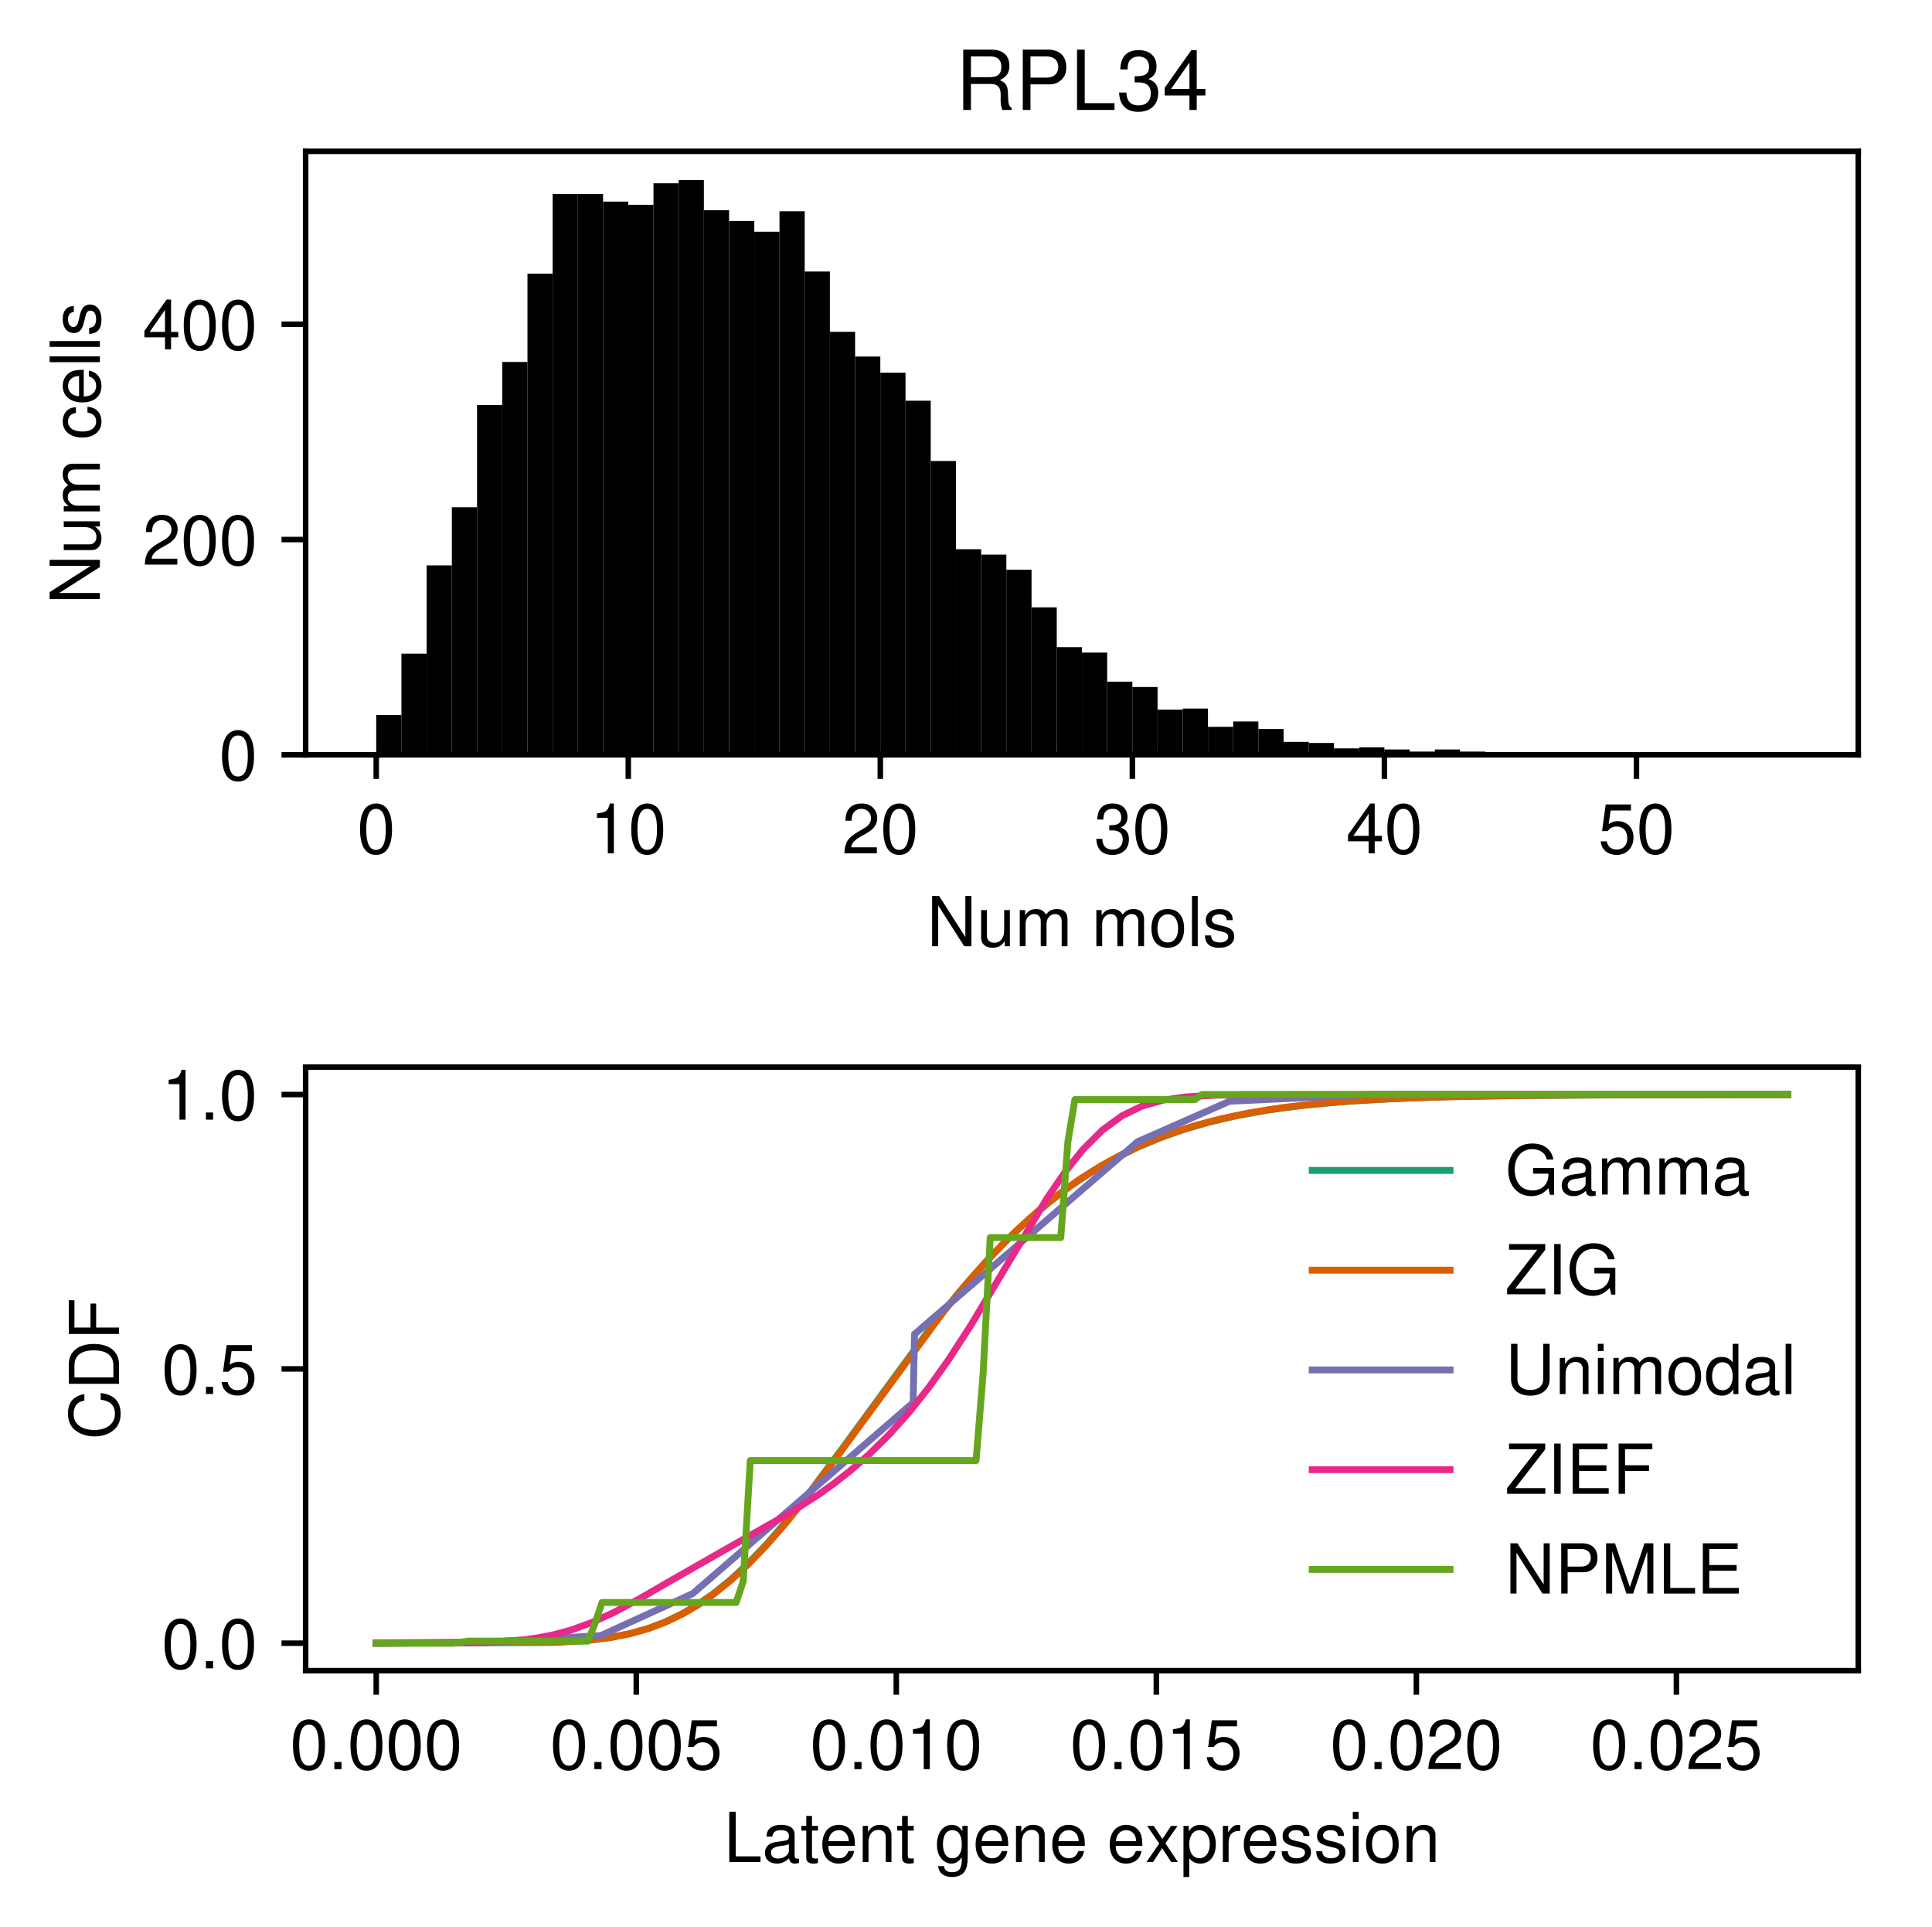 <?xml version="1.0" encoding="utf-8" standalone="no"?>
<!DOCTYPE svg PUBLIC "-//W3C//DTD SVG 1.1//EN"
  "http://www.w3.org/Graphics/SVG/1.1/DTD/svg11.dtd">
<!-- Created with matplotlib (https://matplotlib.org/) -->
<svg height="279.489pt" version="1.1" viewBox="0 0 280.323 279.489" width="280.323pt" xmlns="http://www.w3.org/2000/svg" xmlns:xlink="http://www.w3.org/1999/xlink">
 <defs>
  <style type="text/css">
*{stroke-linecap:butt;stroke-linejoin:round;}
  </style>
 </defs>
 <g id="figure_1">
  <g id="patch_1">
   <path d="M 0 279.489 
L 280.323 279.489 
L 280.323 0 
L 0 0 
z
" style="fill:#ffffff;"/>
  </g>
  <g id="axes_1">
   <g id="patch_2">
    <path d="M 44.348 109.499 
L 269.623 109.499 
L 269.623 21.949 
L 44.348 21.949 
z
" style="fill:#ffffff;"/>
   </g>
   <g id="patch_3">
    <path clip-path="url(#p24d7fb9bf9)" d="M 54.588 109.499 
L 58.245 109.499 
L 58.245 103.721 
L 54.588 103.721 
z
"/>
   </g>
   <g id="patch_4">
    <path clip-path="url(#p24d7fb9bf9)" d="M 58.245 109.499 
L 61.902 109.499 
L 61.902 94.821 
L 58.245 94.821 
z
"/>
   </g>
   <g id="patch_5">
    <path clip-path="url(#p24d7fb9bf9)" d="M 61.902 109.499 
L 65.559 109.499 
L 65.559 82.017 
L 61.902 82.017 
z
"/>
   </g>
   <g id="patch_6">
    <path clip-path="url(#p24d7fb9bf9)" d="M 65.559 109.499 
L 69.216 109.499 
L 69.216 73.586 
L 65.559 73.586 
z
"/>
   </g>
   <g id="patch_7">
    <path clip-path="url(#p24d7fb9bf9)" d="M 69.216 109.499 
L 72.874 109.499 
L 72.874 58.752 
L 69.216 58.752 
z
"/>
   </g>
   <g id="patch_8">
    <path clip-path="url(#p24d7fb9bf9)" d="M 72.874 109.499 
L 76.531 109.499 
L 76.531 52.506 
L 72.874 52.506 
z
"/>
   </g>
   <g id="patch_9">
    <path clip-path="url(#p24d7fb9bf9)" d="M 76.531 109.499 
L 80.188 109.499 
L 80.188 39.702 
L 76.531 39.702 
z
"/>
   </g>
   <g id="patch_10">
    <path clip-path="url(#p24d7fb9bf9)" d="M 80.188 109.499 
L 83.845 109.499 
L 83.845 28.148 
L 80.188 28.148 
z
"/>
   </g>
   <g id="patch_11">
    <path clip-path="url(#p24d7fb9bf9)" d="M 83.845 109.499 
L 87.502 109.499 
L 87.502 28.148 
L 83.845 28.148 
z
"/>
   </g>
   <g id="patch_12">
    <path clip-path="url(#p24d7fb9bf9)" d="M 87.502 109.499 
L 91.159 109.499 
L 91.159 29.241 
L 87.502 29.241 
z
"/>
   </g>
   <g id="patch_13">
    <path clip-path="url(#p24d7fb9bf9)" d="M 91.159 109.499 
L 94.816 109.499 
L 94.816 29.709 
L 91.159 29.709 
z
"/>
   </g>
   <g id="patch_14">
    <path clip-path="url(#p24d7fb9bf9)" d="M 94.816 109.499 
L 98.473 109.499 
L 98.473 26.586 
L 94.816 26.586 
z
"/>
   </g>
   <g id="patch_15">
    <path clip-path="url(#p24d7fb9bf9)" d="M 98.473 109.499 
L 102.13 109.499 
L 102.13 26.118 
L 98.473 26.118 
z
"/>
   </g>
   <g id="patch_16">
    <path clip-path="url(#p24d7fb9bf9)" d="M 102.13 109.499 
L 105.787 109.499 
L 105.787 30.49 
L 102.13 30.49 
z
"/>
   </g>
   <g id="patch_17">
    <path clip-path="url(#p24d7fb9bf9)" d="M 105.787 109.499 
L 109.444 109.499 
L 109.444 32.051 
L 105.787 32.051 
z
"/>
   </g>
   <g id="patch_18">
    <path clip-path="url(#p24d7fb9bf9)" d="M 109.444 109.499 
L 113.101 109.499 
L 113.101 33.613 
L 109.444 33.613 
z
"/>
   </g>
   <g id="patch_19">
    <path clip-path="url(#p24d7fb9bf9)" d="M 113.101 109.499 
L 116.758 109.499 
L 116.758 30.646 
L 113.101 30.646 
z
"/>
   </g>
   <g id="patch_20">
    <path clip-path="url(#p24d7fb9bf9)" d="M 116.758 109.499 
L 120.415 109.499 
L 120.415 39.39 
L 116.758 39.39 
z
"/>
   </g>
   <g id="patch_21">
    <path clip-path="url(#p24d7fb9bf9)" d="M 120.415 109.499 
L 124.072 109.499 
L 124.072 48.134 
L 120.415 48.134 
z
"/>
   </g>
   <g id="patch_22">
    <path clip-path="url(#p24d7fb9bf9)" d="M 124.072 109.499 
L 127.729 109.499 
L 127.729 51.725 
L 124.072 51.725 
z
"/>
   </g>
   <g id="patch_23">
    <path clip-path="url(#p24d7fb9bf9)" d="M 127.729 109.499 
L 131.387 109.499 
L 131.387 54.068 
L 127.729 54.068 
z
"/>
   </g>
   <g id="patch_24">
    <path clip-path="url(#p24d7fb9bf9)" d="M 131.387 109.499 
L 135.044 109.499 
L 135.044 58.127 
L 131.387 58.127 
z
"/>
   </g>
   <g id="patch_25">
    <path clip-path="url(#p24d7fb9bf9)" d="M 135.044 109.499 
L 138.701 109.499 
L 138.701 66.871 
L 135.044 66.871 
z
"/>
   </g>
   <g id="patch_26">
    <path clip-path="url(#p24d7fb9bf9)" d="M 138.701 109.499 
L 142.358 109.499 
L 142.358 79.675 
L 138.701 79.675 
z
"/>
   </g>
   <g id="patch_27">
    <path clip-path="url(#p24d7fb9bf9)" d="M 142.358 109.499 
L 146.015 109.499 
L 146.015 80.456 
L 142.358 80.456 
z
"/>
   </g>
   <g id="patch_28">
    <path clip-path="url(#p24d7fb9bf9)" d="M 146.015 109.499 
L 149.672 109.499 
L 149.672 82.642 
L 146.015 82.642 
z
"/>
   </g>
   <g id="patch_29">
    <path clip-path="url(#p24d7fb9bf9)" d="M 149.672 109.499 
L 153.329 109.499 
L 153.329 88.107 
L 149.672 88.107 
z
"/>
   </g>
   <g id="patch_30">
    <path clip-path="url(#p24d7fb9bf9)" d="M 153.329 109.499 
L 156.986 109.499 
L 156.986 93.884 
L 153.329 93.884 
z
"/>
   </g>
   <g id="patch_31">
    <path clip-path="url(#p24d7fb9bf9)" d="M 156.986 109.499 
L 160.643 109.499 
L 160.643 94.665 
L 156.986 94.665 
z
"/>
   </g>
   <g id="patch_32">
    <path clip-path="url(#p24d7fb9bf9)" d="M 160.643 109.499 
L 164.3 109.499 
L 164.3 98.881 
L 160.643 98.881 
z
"/>
   </g>
   <g id="patch_33">
    <path clip-path="url(#p24d7fb9bf9)" d="M 164.3 109.499 
L 167.957 109.499 
L 167.957 99.662 
L 164.3 99.662 
z
"/>
   </g>
   <g id="patch_34">
    <path clip-path="url(#p24d7fb9bf9)" d="M 167.957 109.499 
L 171.614 109.499 
L 171.614 102.941 
L 167.957 102.941 
z
"/>
   </g>
   <g id="patch_35">
    <path clip-path="url(#p24d7fb9bf9)" d="M 171.614 109.499 
L 175.271 109.499 
L 175.271 102.785 
L 171.614 102.785 
z
"/>
   </g>
   <g id="patch_36">
    <path clip-path="url(#p24d7fb9bf9)" d="M 175.271 109.499 
L 178.928 109.499 
L 178.928 105.439 
L 175.271 105.439 
z
"/>
   </g>
   <g id="patch_37">
    <path clip-path="url(#p24d7fb9bf9)" d="M 178.928 109.499 
L 182.585 109.499 
L 182.585 104.658 
L 178.928 104.658 
z
"/>
   </g>
   <g id="patch_38">
    <path clip-path="url(#p24d7fb9bf9)" d="M 182.585 109.499 
L 186.242 109.499 
L 186.242 105.751 
L 182.585 105.751 
z
"/>
   </g>
   <g id="patch_39">
    <path clip-path="url(#p24d7fb9bf9)" d="M 186.242 109.499 
L 189.899 109.499 
L 189.899 107.625 
L 186.242 107.625 
z
"/>
   </g>
   <g id="patch_40">
    <path clip-path="url(#p24d7fb9bf9)" d="M 189.899 109.499 
L 193.557 109.499 
L 193.557 107.781 
L 189.899 107.781 
z
"/>
   </g>
   <g id="patch_41">
    <path clip-path="url(#p24d7fb9bf9)" d="M 193.557 109.499 
L 197.214 109.499 
L 197.214 108.562 
L 193.557 108.562 
z
"/>
   </g>
   <g id="patch_42">
    <path clip-path="url(#p24d7fb9bf9)" d="M 197.214 109.499 
L 200.871 109.499 
L 200.871 108.406 
L 197.214 108.406 
z
"/>
   </g>
   <g id="patch_43">
    <path clip-path="url(#p24d7fb9bf9)" d="M 200.871 109.499 
L 204.528 109.499 
L 204.528 108.718 
L 200.871 108.718 
z
"/>
   </g>
   <g id="patch_44">
    <path clip-path="url(#p24d7fb9bf9)" d="M 204.528 109.499 
L 208.185 109.499 
L 208.185 109.03 
L 204.528 109.03 
z
"/>
   </g>
   <g id="patch_45">
    <path clip-path="url(#p24d7fb9bf9)" d="M 208.185 109.499 
L 211.842 109.499 
L 211.842 108.718 
L 208.185 108.718 
z
"/>
   </g>
   <g id="patch_46">
    <path clip-path="url(#p24d7fb9bf9)" d="M 211.842 109.499 
L 215.499 109.499 
L 215.499 109.03 
L 211.842 109.03 
z
"/>
   </g>
   <g id="patch_47">
    <path clip-path="url(#p24d7fb9bf9)" d="M 215.499 109.499 
L 219.156 109.499 
L 219.156 109.186 
L 215.499 109.186 
z
"/>
   </g>
   <g id="patch_48">
    <path clip-path="url(#p24d7fb9bf9)" d="M 219.156 109.499 
L 222.813 109.499 
L 222.813 109.186 
L 219.156 109.186 
z
"/>
   </g>
   <g id="patch_49">
    <path clip-path="url(#p24d7fb9bf9)" d="M 222.813 109.499 
L 226.47 109.499 
L 226.47 109.186 
L 222.813 109.186 
z
"/>
   </g>
   <g id="patch_50">
    <path clip-path="url(#p24d7fb9bf9)" d="M 226.47 109.499 
L 230.127 109.499 
L 230.127 109.499 
L 226.47 109.499 
z
"/>
   </g>
   <g id="patch_51">
    <path clip-path="url(#p24d7fb9bf9)" d="M 230.127 109.499 
L 233.784 109.499 
L 233.784 109.343 
L 230.127 109.343 
z
"/>
   </g>
   <g id="patch_52">
    <path clip-path="url(#p24d7fb9bf9)" d="M 233.784 109.499 
L 237.441 109.499 
L 237.441 109.343 
L 233.784 109.343 
z
"/>
   </g>
   <g id="patch_53">
    <path clip-path="url(#p24d7fb9bf9)" d="M 237.441 109.499 
L 241.098 109.499 
L 241.098 109.499 
L 237.441 109.499 
z
"/>
   </g>
   <g id="patch_54">
    <path clip-path="url(#p24d7fb9bf9)" d="M 241.098 109.499 
L 244.755 109.499 
L 244.755 109.186 
L 241.098 109.186 
z
"/>
   </g>
   <g id="patch_55">
    <path clip-path="url(#p24d7fb9bf9)" d="M 244.755 109.499 
L 248.412 109.499 
L 248.412 109.499 
L 244.755 109.499 
z
"/>
   </g>
   <g id="patch_56">
    <path clip-path="url(#p24d7fb9bf9)" d="M 248.412 109.499 
L 252.07 109.499 
L 252.07 109.499 
L 248.412 109.499 
z
"/>
   </g>
   <g id="patch_57">
    <path clip-path="url(#p24d7fb9bf9)" d="M 252.07 109.499 
L 255.727 109.499 
L 255.727 109.499 
L 252.07 109.499 
z
"/>
   </g>
   <g id="patch_58">
    <path clip-path="url(#p24d7fb9bf9)" d="M 255.727 109.499 
L 259.384 109.499 
L 259.384 109.343 
L 255.727 109.343 
z
"/>
   </g>
   <g id="matplotlib.axis_1">
    <g id="xtick_1">
     <g id="line2d_1">
      <defs>
       <path d="M 0 0 
L 0 3.5 
" id="m4473d7023a" style="stroke:#000000;stroke-width:0.8;"/>
      </defs>
      <g>
       <use style="stroke:#000000;stroke-width:0.8;" x="54.588" xlink:href="#m4473d7023a" y="109.499"/>
      </g>
     </g>
     <g id="text_1">
      <!-- 0 -->
      <defs>
       <path d="M 27.5 72.297 
C 20.906 72.297 14.906 69.297 11.203 64.406 
C 6.594 58 4.297 48.406 4.297 35 
C 4.297 10.594 12.297 -2.297 27.5 -2.297 
C 42.5 -2.297 50.703 10.594 50.703 34.406 
C 50.703 48.406 48.5 57.797 43.797 64.406 
C 40.094 69.406 34.203 72.297 27.5 72.297 
z
M 27.5 64.5 
C 37 64.5 41.703 54.797 41.703 35.203 
C 41.703 14.594 37.094 5 27.297 5 
C 18 5 13.297 15 13.297 34.906 
C 13.297 54.797 18 64.5 27.5 64.5 
z
" id="NimbusSans-Regular-48"/>
      </defs>
      <g transform="translate(51.809 123.789)scale(0.1 -0.1)">
       <use xlink:href="#NimbusSans-Regular-48"/>
      </g>
     </g>
    </g>
    <g id="xtick_2">
     <g id="line2d_2">
      <g>
       <use style="stroke:#000000;stroke-width:0.8;" x="91.159" xlink:href="#m4473d7023a" y="109.499"/>
      </g>
     </g>
     <g id="text_2">
      <!-- 10 -->
      <defs>
       <path d="M 25.906 51.5 
L 25.906 0 
L 34.703 0 
L 34.703 72.297 
L 28.906 72.297 
C 25.797 61.203 23.797 59.703 10.203 57.906 
L 10.203 51.5 
z
" id="NimbusSans-Regular-49"/>
      </defs>
      <g transform="translate(85.599 123.789)scale(0.1 -0.1)">
       <use xlink:href="#NimbusSans-Regular-49"/>
       <use x="55.6" xlink:href="#NimbusSans-Regular-48"/>
      </g>
     </g>
    </g>
    <g id="xtick_3">
     <g id="line2d_3">
      <g>
       <use style="stroke:#000000;stroke-width:0.8;" x="127.729" xlink:href="#m4473d7023a" y="109.499"/>
      </g>
     </g>
     <g id="text_3">
      <!-- 20 -->
      <defs>
       <path d="M 50.594 8.703 
L 13.297 8.703 
C 14.203 14.703 17.406 18.5 26.094 23.797 
L 36.094 29.406 
C 46 34.906 51.094 42.297 51.094 51.203 
C 51.094 57.203 48.703 62.797 44.5 66.703 
C 40.297 70.5 35.094 72.297 28.406 72.297 
C 19.406 72.297 12.703 69.094 8.797 62.906 
C 6.297 59.094 5.203 54.594 5 47.297 
L 13.797 47.297 
C 14.094 52.203 14.703 55.094 15.906 57.5 
C 18.203 61.906 22.797 64.594 28.094 64.594 
C 36.094 64.594 42.094 58.797 42.094 51 
C 42.094 45.203 38.797 40.203 32.5 36.594 
L 23.297 31.203 
C 8.5 22.703 4.203 15.906 3.406 0.094 
L 50.594 0.094 
z
" id="NimbusSans-Regular-50"/>
      </defs>
      <g transform="translate(122.17 123.789)scale(0.1 -0.1)">
       <use xlink:href="#NimbusSans-Regular-50"/>
       <use x="55.6" xlink:href="#NimbusSans-Regular-48"/>
      </g>
     </g>
    </g>
    <g id="xtick_4">
     <g id="line2d_4">
      <g>
       <use style="stroke:#000000;stroke-width:0.8;" x="164.3" xlink:href="#m4473d7023a" y="109.499"/>
      </g>
     </g>
     <g id="text_4">
      <!-- 30 -->
      <defs>
       <path d="M 22.094 33.297 
L 23.203 33.297 
L 26.906 33.297 
C 36.5 33.297 41.594 28.797 41.594 20.094 
C 41.594 11 36.094 5.5 27 5.5 
C 17.297 5.5 12.594 10.406 12 21 
L 3.203 21 
C 3.594 15.203 4.594 11.406 6.297 8.203 
C 10 1.203 16.906 -2.297 26.594 -2.297 
C 41.203 -2.297 50.594 6.5 50.594 20.203 
C 50.594 29.406 47.094 34.406 38.594 37.406 
C 45.203 40.094 48.5 45.094 48.5 52.406 
C 48.5 64.797 40.406 72.297 26.906 72.297 
C 12.594 72.297 5 64.297 4.703 49 
L 13.5 49 
C 13.594 53.406 14 55.906 15.094 58.094 
C 17.094 62.203 21.5 64.594 27 64.594 
C 34.797 64.594 39.5 59.906 39.5 52.094 
C 39.5 47 37.703 43.906 33.797 42.203 
C 31.406 41.203 28.203 40.797 22.094 40.703 
z
" id="NimbusSans-Regular-51"/>
      </defs>
      <g transform="translate(158.741 123.789)scale(0.1 -0.1)">
       <use xlink:href="#NimbusSans-Regular-51"/>
       <use x="55.6" xlink:href="#NimbusSans-Regular-48"/>
      </g>
     </g>
    </g>
    <g id="xtick_5">
     <g id="line2d_5">
      <g>
       <use style="stroke:#000000;stroke-width:0.8;" x="200.871" xlink:href="#m4473d7023a" y="109.499"/>
      </g>
     </g>
     <g id="text_5">
      <!-- 40 -->
      <defs>
       <path d="M 32.703 17.5 
L 32.703 0 
L 41.5 0 
L 41.5 17.5 
L 52 17.5 
L 52 25.406 
L 41.5 25.406 
L 41.5 72.297 
L 35 72.297 
L 2.797 26.797 
L 2.797 17.5 
z
M 32.703 25.406 
L 10.5 25.406 
L 32.703 57.297 
z
" id="NimbusSans-Regular-52"/>
      </defs>
      <g transform="translate(195.311 123.789)scale(0.1 -0.1)">
       <use xlink:href="#NimbusSans-Regular-52"/>
       <use x="55.6" xlink:href="#NimbusSans-Regular-48"/>
      </g>
     </g>
    </g>
    <g id="xtick_6">
     <g id="line2d_6">
      <g>
       <use style="stroke:#000000;stroke-width:0.8;" x="237.441" xlink:href="#m4473d7023a" y="109.499"/>
      </g>
     </g>
     <g id="text_6">
      <!-- 50 -->
      <defs>
       <path d="M 47.594 70.906 
L 11 70.906 
L 5.703 32.297 
L 13.797 32.297 
C 17.906 37.203 21.297 38.906 26.906 38.906 
C 36.406 38.906 42.297 32.406 42.297 21.906 
C 42.297 11.703 36.406 5.5 26.797 5.5 
C 19.094 5.5 14.406 9.406 12.297 17.406 
L 3.5 17.406 
C 4.703 11.594 5.703 8.797 7.797 6.203 
C 11.797 0.797 19 -2.297 27 -2.297 
C 41.297 -2.297 51.297 8.094 51.297 23.094 
C 51.297 37.094 42 46.703 28.406 46.703 
C 23.406 46.703 19.406 45.406 15.297 42.406 
L 18.094 62.203 
L 47.594 62.203 
z
" id="NimbusSans-Regular-53"/>
      </defs>
      <g transform="translate(231.882 123.789)scale(0.1 -0.1)">
       <use xlink:href="#NimbusSans-Regular-53"/>
       <use x="55.6" xlink:href="#NimbusSans-Regular-48"/>
      </g>
     </g>
    </g>
    <g id="text_7">
     <!-- Num mols -->
     <defs>
      <path d="M 64.594 72.906 
L 55.797 72.906 
L 55.797 13.297 
L 17.703 72.906 
L 7.594 72.906 
L 7.594 0 
L 16.406 0 
L 16.406 59.094 
L 54.094 0 
L 64.594 0 
z
" id="NimbusSans-Regular-78"/>
      <path d="M 48.203 0 
L 48.203 52.406 
L 39.906 52.406 
L 39.906 22.703 
C 39.906 12 34.297 5 25.594 5 
C 19 5 14.797 9 14.797 15.297 
L 14.797 52.406 
L 6.5 52.406 
L 6.5 12 
C 6.5 3.297 13 -2.297 23.203 -2.297 
C 30.906 -2.297 35.797 0.406 40.703 7.297 
L 40.703 0 
z
" id="NimbusSans-Regular-117"/>
      <path d="M 7 52.406 
L 7 0 
L 15.406 0 
L 15.406 32.906 
C 15.406 40.5 20.906 46.594 27.703 46.594 
C 33.906 46.594 37.406 42.797 37.406 36.094 
L 37.406 0 
L 45.797 0 
L 45.797 32.906 
C 45.797 40.5 51.297 46.594 58.094 46.594 
C 64.203 46.594 67.797 42.703 67.797 36.094 
L 67.797 0 
L 76.203 0 
L 76.203 39.297 
C 76.203 48.703 70.797 53.906 61 53.906 
C 54 53.906 49.797 51.797 44.906 45.906 
C 41.797 51.5 37.594 53.906 30.797 53.906 
C 23.797 53.906 19.094 51.297 14.703 45 
L 14.703 52.406 
z
" id="NimbusSans-Regular-109"/>
      <path id="NimbusSans-Regular-32"/>
      <path d="M 27.203 53.906 
C 12.406 53.906 3.594 43.406 3.594 25.797 
C 3.594 8.094 12.406 -2.297 27.297 -2.297 
C 42.094 -2.297 51 8.203 51 25.406 
C 51 43.594 42.406 53.906 27.203 53.906 
z
M 27.297 46.203 
C 36.703 46.203 42.297 38.5 42.297 25.5 
C 42.297 13.094 36.5 5.406 27.297 5.406 
C 18 5.406 12.297 13.094 12.297 25.797 
C 12.297 38.5 18 46.203 27.297 46.203 
z
" id="NimbusSans-Regular-111"/>
      <path d="M 15.203 72.906 
L 6.797 72.906 
L 6.797 0 
L 15.203 0 
z
" id="NimbusSans-Regular-108"/>
      <path d="M 43.797 37.797 
C 43.703 48.094 36.906 53.906 24.797 53.906 
C 12.594 53.906 4.703 47.594 4.703 37.906 
C 4.703 29.703 8.906 25.797 21.297 22.797 
L 29.094 20.906 
C 34.906 19.5 37.203 17.406 37.203 13.703 
C 37.203 8.703 32.297 5.406 25 5.406 
C 20.5 5.406 16.703 6.703 14.594 8.906 
C 13.297 10.406 12.703 11.906 12.203 15.594 
L 3.406 15.594 
C 3.797 3.5 10.594 -2.297 24.297 -2.297 
C 37.5 -2.297 45.906 4.203 45.906 14.297 
C 45.906 22.094 41.5 26.406 31.094 28.906 
L 23.094 30.797 
C 16.297 32.406 13.406 34.594 13.406 38.297 
C 13.406 43.203 17.703 46.203 24.5 46.203 
C 31.203 46.203 34.797 43.297 35 37.797 
z
" id="NimbusSans-Regular-115"/>
     </defs>
     <g transform="translate(134.487 137.26)scale(0.1 -0.1)">
      <use xlink:href="#NimbusSans-Regular-78"/>
      <use x="72.2" xlink:href="#NimbusSans-Regular-117"/>
      <use x="127.8" xlink:href="#NimbusSans-Regular-109"/>
      <use x="211.1" xlink:href="#NimbusSans-Regular-32"/>
      <use x="238.9" xlink:href="#NimbusSans-Regular-109"/>
      <use x="322.2" xlink:href="#NimbusSans-Regular-111"/>
      <use x="377.8" xlink:href="#NimbusSans-Regular-108"/>
      <use x="400" xlink:href="#NimbusSans-Regular-115"/>
     </g>
    </g>
   </g>
   <g id="matplotlib.axis_2">
    <g id="ytick_1">
     <g id="line2d_7">
      <defs>
       <path d="M 0 0 
L -3.5 0 
" id="md090da1b07" style="stroke:#000000;stroke-width:0.8;"/>
      </defs>
      <g>
       <use style="stroke:#000000;stroke-width:0.8;" x="44.348" xlink:href="#md090da1b07" y="109.499"/>
      </g>
     </g>
     <g id="text_8">
      <!-- 0 -->
      <g transform="translate(31.789 113.144)scale(0.1 -0.1)">
       <use xlink:href="#NimbusSans-Regular-48"/>
      </g>
     </g>
    </g>
    <g id="ytick_2">
     <g id="line2d_8">
      <g>
       <use style="stroke:#000000;stroke-width:0.8;" x="44.348" xlink:href="#md090da1b07" y="78.27"/>
      </g>
     </g>
     <g id="text_9">
      <!-- 200 -->
      <g transform="translate(20.67 81.915)scale(0.1 -0.1)">
       <use xlink:href="#NimbusSans-Regular-50"/>
       <use x="55.6" xlink:href="#NimbusSans-Regular-48"/>
       <use x="111.2" xlink:href="#NimbusSans-Regular-48"/>
      </g>
     </g>
    </g>
    <g id="ytick_3">
     <g id="line2d_9">
      <g>
       <use style="stroke:#000000;stroke-width:0.8;" x="44.348" xlink:href="#md090da1b07" y="47.041"/>
      </g>
     </g>
     <g id="text_10">
      <!-- 400 -->
      <g transform="translate(20.67 50.686)scale(0.1 -0.1)">
       <use xlink:href="#NimbusSans-Regular-52"/>
       <use x="55.6" xlink:href="#NimbusSans-Regular-48"/>
       <use x="111.2" xlink:href="#NimbusSans-Regular-48"/>
      </g>
     </g>
    </g>
    <g id="text_11">
     <!-- Num cells -->
     <defs>
      <path d="M 47.094 34.797 
C 46.703 39.906 45.594 43.203 43.594 46.094 
C 40 51 33.703 53.906 26.406 53.906 
C 12.203 53.906 3.094 42.703 3.094 25.297 
C 3.094 8.406 12.094 -2.297 26.297 -2.297 
C 38.797 -2.297 46.703 5.203 47.703 18 
L 39.297 18 
C 37.906 9.594 33.594 5.406 26.5 5.406 
C 17.297 5.406 11.797 12.906 11.797 25.297 
C 11.797 38.406 17.203 46.203 26.297 46.203 
C 33.297 46.203 37.703 42.094 38.703 34.797 
z
" id="NimbusSans-Regular-99"/>
      <path d="M 51.297 23.406 
C 51.297 31.406 50.703 36.203 49.203 40.094 
C 45.797 48.703 37.797 53.906 28 53.906 
C 13.406 53.906 4 42.797 4 25.5 
C 4 8.203 13 -2.297 27.797 -2.297 
C 39.797 -2.297 48.094 4.5 50.203 15.906 
L 41.797 15.906 
C 39.5 9 34.797 5.406 28.094 5.406 
C 22.797 5.406 18.297 7.797 15.5 12.203 
C 13.5 15.203 12.797 18.203 12.703 23.406 
z
M 12.906 30.203 
C 13.594 39.906 19.5 46.203 27.906 46.203 
C 36.406 46.203 42.297 39.594 42.297 30.203 
z
" id="NimbusSans-Regular-101"/>
     </defs>
     <g transform="translate(14.491 87.668)rotate(-90)scale(0.1 -0.1)">
      <use xlink:href="#NimbusSans-Regular-78"/>
      <use x="72.2" xlink:href="#NimbusSans-Regular-117"/>
      <use x="127.8" xlink:href="#NimbusSans-Regular-109"/>
      <use x="211.1" xlink:href="#NimbusSans-Regular-32"/>
      <use x="238.9" xlink:href="#NimbusSans-Regular-99"/>
      <use x="288.9" xlink:href="#NimbusSans-Regular-101"/>
      <use x="344.5" xlink:href="#NimbusSans-Regular-108"/>
      <use x="366.7" xlink:href="#NimbusSans-Regular-108"/>
      <use x="388.9" xlink:href="#NimbusSans-Regular-115"/>
     </g>
    </g>
   </g>
   <g id="patch_59">
    <path d="M 44.348 109.499 
L 44.348 21.949 
" style="fill:none;stroke:#000000;stroke-linecap:square;stroke-linejoin:miter;stroke-width:0.8;"/>
   </g>
   <g id="patch_60">
    <path d="M 269.623 109.499 
L 269.623 21.949 
" style="fill:none;stroke:#000000;stroke-linecap:square;stroke-linejoin:miter;stroke-width:0.8;"/>
   </g>
   <g id="patch_61">
    <path d="M 44.348 109.499 
L 269.623 109.499 
" style="fill:none;stroke:#000000;stroke-linecap:square;stroke-linejoin:miter;stroke-width:0.8;"/>
   </g>
   <g id="patch_62">
    <path d="M 44.348 21.949 
L 269.623 21.949 
" style="fill:none;stroke:#000000;stroke-linecap:square;stroke-linejoin:miter;stroke-width:0.8;"/>
   </g>
   <g id="text_12">
    <!-- RPL34 -->
    <defs>
     <path d="M 18.594 31.406 
L 42.594 31.406 
C 50.906 31.406 54.594 27.406 54.594 18.406 
L 54.5 11.906 
C 54.5 7.406 55.297 3 56.594 0 
L 67.906 0 
L 67.906 2.297 
C 64.406 4.703 63.703 7.297 63.5 17 
C 63.406 29 61.5 32.594 53.594 36 
C 61.797 40.094 65.094 45 65.094 53.406 
C 65.094 66 57.297 72.906 42.906 72.906 
L 9.297 72.906 
L 9.297 0 
L 18.594 0 
z
M 18.594 39.594 
L 18.594 64.703 
L 41.094 64.703 
C 46.297 64.703 49.297 63.906 51.594 61.906 
C 54.094 59.797 55.406 56.5 55.406 52.203 
C 55.406 43.5 51 39.594 41.094 39.594 
z
" id="NimbusSans-Regular-82"/>
     <path d="M 18.406 30.906 
L 41.297 30.906 
C 47 30.906 51.5 32.594 55.406 36.094 
C 59.797 40.094 61.703 44.797 61.703 51.5 
C 61.703 65.203 53.594 72.906 39.203 72.906 
L 9.094 72.906 
L 9.094 0 
L 18.406 0 
z
M 18.406 39.094 
L 18.406 64.703 
L 37.797 64.703 
C 46.703 64.703 52 59.906 52 51.906 
C 52 43.906 46.703 39.094 37.797 39.094 
z
" id="NimbusSans-Regular-80"/>
     <path d="M 17.297 72.906 
L 8 72.906 
L 8 0 
L 53.297 0 
L 53.297 8.203 
L 17.297 8.203 
z
" id="NimbusSans-Regular-76"/>
    </defs>
    <g transform="translate(138.645 15.949)scale(0.12 -0.12)">
     <use xlink:href="#NimbusSans-Regular-82"/>
     <use x="72.2" xlink:href="#NimbusSans-Regular-80"/>
     <use x="138.9" xlink:href="#NimbusSans-Regular-76"/>
     <use x="194.5" xlink:href="#NimbusSans-Regular-51"/>
     <use x="250.1" xlink:href="#NimbusSans-Regular-52"/>
    </g>
   </g>
  </g>
  <g id="axes_2">
   <g id="patch_63">
    <path d="M 44.348 242.349 
L 269.623 242.349 
L 269.623 154.799 
L 44.348 154.799 
z
" style="fill:#ffffff;"/>
   </g>
   <g id="matplotlib.axis_3">
    <g id="xtick_7">
     <g id="line2d_10">
      <g>
       <use style="stroke:#000000;stroke-width:0.8;" x="54.588" xlink:href="#m4473d7023a" y="242.349"/>
      </g>
     </g>
     <g id="text_13">
      <!-- 0.000 -->
      <defs>
       <path d="M 19.094 10.406 
L 8.703 10.406 
L 8.703 0 
L 19.094 0 
z
" id="NimbusSans-Regular-46"/>
      </defs>
      <g transform="translate(42.08 256.639)scale(0.1 -0.1)">
       <use xlink:href="#NimbusSans-Regular-48"/>
       <use x="55.6" xlink:href="#NimbusSans-Regular-46"/>
       <use x="83.4" xlink:href="#NimbusSans-Regular-48"/>
       <use x="139" xlink:href="#NimbusSans-Regular-48"/>
       <use x="194.6" xlink:href="#NimbusSans-Regular-48"/>
      </g>
     </g>
    </g>
    <g id="xtick_8">
     <g id="line2d_11">
      <g>
       <use style="stroke:#000000;stroke-width:0.8;" x="92.318" xlink:href="#m4473d7023a" y="242.349"/>
      </g>
     </g>
     <g id="text_14">
      <!-- 0.005 -->
      <g transform="translate(79.809 256.639)scale(0.1 -0.1)">
       <use xlink:href="#NimbusSans-Regular-48"/>
       <use x="55.6" xlink:href="#NimbusSans-Regular-46"/>
       <use x="83.4" xlink:href="#NimbusSans-Regular-48"/>
       <use x="139" xlink:href="#NimbusSans-Regular-48"/>
       <use x="194.6" xlink:href="#NimbusSans-Regular-53"/>
      </g>
     </g>
    </g>
    <g id="xtick_9">
     <g id="line2d_12">
      <g>
       <use style="stroke:#000000;stroke-width:0.8;" x="130.047" xlink:href="#m4473d7023a" y="242.349"/>
      </g>
     </g>
     <g id="text_15">
      <!-- 0.010 -->
      <g transform="translate(117.539 256.639)scale(0.1 -0.1)">
       <use xlink:href="#NimbusSans-Regular-48"/>
       <use x="55.6" xlink:href="#NimbusSans-Regular-46"/>
       <use x="83.4" xlink:href="#NimbusSans-Regular-48"/>
       <use x="139" xlink:href="#NimbusSans-Regular-49"/>
       <use x="194.6" xlink:href="#NimbusSans-Regular-48"/>
      </g>
     </g>
    </g>
    <g id="xtick_10">
     <g id="line2d_13">
      <g>
       <use style="stroke:#000000;stroke-width:0.8;" x="167.777" xlink:href="#m4473d7023a" y="242.349"/>
      </g>
     </g>
     <g id="text_16">
      <!-- 0.015 -->
      <g transform="translate(155.268 256.639)scale(0.1 -0.1)">
       <use xlink:href="#NimbusSans-Regular-48"/>
       <use x="55.6" xlink:href="#NimbusSans-Regular-46"/>
       <use x="83.4" xlink:href="#NimbusSans-Regular-48"/>
       <use x="139" xlink:href="#NimbusSans-Regular-49"/>
       <use x="194.6" xlink:href="#NimbusSans-Regular-53"/>
      </g>
     </g>
    </g>
    <g id="xtick_11">
     <g id="line2d_14">
      <g>
       <use style="stroke:#000000;stroke-width:0.8;" x="205.507" xlink:href="#m4473d7023a" y="242.349"/>
      </g>
     </g>
     <g id="text_17">
      <!-- 0.020 -->
      <g transform="translate(192.998 256.639)scale(0.1 -0.1)">
       <use xlink:href="#NimbusSans-Regular-48"/>
       <use x="55.6" xlink:href="#NimbusSans-Regular-46"/>
       <use x="83.4" xlink:href="#NimbusSans-Regular-48"/>
       <use x="139" xlink:href="#NimbusSans-Regular-50"/>
       <use x="194.6" xlink:href="#NimbusSans-Regular-48"/>
      </g>
     </g>
    </g>
    <g id="xtick_12">
     <g id="line2d_15">
      <g>
       <use style="stroke:#000000;stroke-width:0.8;" x="243.236" xlink:href="#m4473d7023a" y="242.349"/>
      </g>
     </g>
     <g id="text_18">
      <!-- 0.025 -->
      <g transform="translate(230.728 256.639)scale(0.1 -0.1)">
       <use xlink:href="#NimbusSans-Regular-48"/>
       <use x="55.6" xlink:href="#NimbusSans-Regular-46"/>
       <use x="83.4" xlink:href="#NimbusSans-Regular-48"/>
       <use x="139" xlink:href="#NimbusSans-Regular-50"/>
       <use x="194.6" xlink:href="#NimbusSans-Regular-53"/>
      </g>
     </g>
    </g>
    <g id="text_19">
     <!-- Latent gene expression -->
     <defs>
      <path d="M 53.5 4.906 
C 52.594 4.703 52.203 4.703 51.703 4.703 
C 48.797 4.703 47.203 6.203 47.203 8.797 
L 47.203 39.594 
C 47.203 48.906 40.406 53.906 27.5 53.906 
C 19.797 53.906 13.703 51.703 10.094 47.797 
C 7.703 45.094 6.703 42.094 6.5 36.906 
L 14.906 36.906 
C 15.594 43.297 19.406 46.203 27.203 46.203 
C 34.797 46.203 38.906 43.406 38.906 38.406 
L 38.906 36.203 
C 38.797 32.594 37 31.297 30.203 30.406 
C 18.406 28.906 16.594 28.5 13.406 27.203 
C 7.297 24.594 4.203 20 4.203 13.203 
C 4.203 3.703 10.797 -2.297 21.406 -2.297 
C 28 -2.297 33.297 0 39.203 5.406 
C 39.797 0 42.406 -2.297 47.797 -2.297 
C 49.594 -2.297 50.703 -2.094 53.5 -1.406 
z
M 38.906 16.5 
C 38.906 13.703 38.094 12 35.594 9.703 
C 32.203 6.594 28.094 5 23.203 5 
C 16.703 5 12.906 8.094 12.906 13.406 
C 12.906 18.906 16.5 21.703 25.5 23 
C 34.406 24.203 36.094 24.594 38.906 25.906 
z
" id="NimbusSans-Regular-97"/>
      <path d="M 25.406 52.406 
L 16.797 52.406 
L 16.797 66.797 
L 8.5 66.797 
L 8.5 52.406 
L 1.406 52.406 
L 1.406 45.594 
L 8.5 45.594 
L 8.5 6 
C 8.5 0.594 12.094 -2.297 18.594 -2.297 
C 20.797 -2.297 22.594 -2.094 25.406 -1.594 
L 25.406 5.406 
C 24.203 5.094 23.094 5 21.406 5 
C 17.797 5 16.797 6 16.797 9.703 
L 16.797 45.594 
L 25.406 45.594 
z
" id="NimbusSans-Regular-116"/>
      <path d="M 7 52.406 
L 7 0 
L 15.406 0 
L 15.406 28.906 
C 15.406 39.594 21 46.594 29.594 46.594 
C 36.203 46.594 40.406 42.594 40.406 36.297 
L 40.406 0 
L 48.703 0 
L 48.703 39.594 
C 48.703 48.297 42.203 53.906 32.094 53.906 
C 24.297 53.906 19.297 50.906 14.703 43.594 
L 14.703 52.406 
z
" id="NimbusSans-Regular-110"/>
      <path d="M 40.406 52.406 
L 40.406 44.797 
C 36.203 51.094 31.594 53.906 25 53.906 
C 12.297 53.906 3.5 42.094 3.5 25.297 
C 3.5 16.5 5.594 10.094 10.094 4.797 
C 14 0.203 19 -2.297 24.406 -2.297 
C 30.703 -2.297 35.203 0.5 39.594 7.094 
L 39.594 4.406 
C 39.594 -9.594 35.703 -14.797 25.297 -14.797 
C 18.203 -14.797 14.5 -12 13.703 -6 
L 5.203 -6 
C 6 -15.703 13.703 -21.797 25.094 -21.797 
C 32.797 -21.797 39.203 -19.297 42.594 -15.094 
C 46.594 -10.203 48.094 -3.703 48.094 8.594 
L 48.094 52.406 
z
M 25.797 46.203 
C 34.594 46.203 39.594 38.797 39.594 25.5 
C 39.594 12.797 34.5 5.406 25.797 5.406 
C 17.203 5.406 12.203 12.906 12.203 25.797 
C 12.203 38.594 17.203 46.203 25.797 46.203 
z
" id="NimbusSans-Regular-103"/>
      <path d="M 29.203 27.094 
L 46.797 52.406 
L 37.406 52.406 
L 24.797 33.406 
L 12.203 52.406 
L 2.703 52.406 
L 20.203 26.703 
L 1.703 0 
L 11.203 0 
L 24.5 20.094 
L 37.594 0 
L 47.297 0 
z
" id="NimbusSans-Regular-120"/>
      <path d="M 5.406 -21.797 
L 13.797 -21.797 
L 13.797 5.5 
C 18.203 0.094 23.094 -2.297 29.906 -2.297 
C 43.5 -2.297 52.297 8.594 52.297 25.297 
C 52.297 42.906 43.703 53.906 29.797 53.906 
C 22.703 53.906 17 50.703 13.094 44.5 
L 13.094 52.406 
L 5.406 52.406 
z
M 28.406 46.094 
C 37.594 46.094 43.594 38 43.594 25.5 
C 43.594 13.594 37.5 5.5 28.406 5.5 
C 19.5 5.5 13.797 13.5 13.797 25.797 
C 13.797 38.094 19.5 46.094 28.406 46.094 
z
" id="NimbusSans-Regular-112"/>
      <path d="M 6.906 52.406 
L 6.906 0 
L 15.297 0 
L 15.297 27.203 
C 15.406 39.797 20.594 45.406 32.094 45.094 
L 32.094 53.594 
C 30.703 53.797 29.906 53.906 28.906 53.906 
C 23.5 53.906 19.406 50.703 14.594 42.906 
L 14.594 52.406 
z
" id="NimbusSans-Regular-114"/>
      <path d="M 15 52.406 
L 6.703 52.406 
L 6.703 0 
L 15 0 
z
M 15 72.906 
L 6.594 72.906 
L 6.594 62.406 
L 15 62.406 
z
" id="NimbusSans-Regular-105"/>
     </defs>
     <g transform="translate(105.016 270.11)scale(0.1 -0.1)">
      <use xlink:href="#NimbusSans-Regular-76"/>
      <use x="55.6" xlink:href="#NimbusSans-Regular-97"/>
      <use x="111.2" xlink:href="#NimbusSans-Regular-116"/>
      <use x="139" xlink:href="#NimbusSans-Regular-101"/>
      <use x="194.6" xlink:href="#NimbusSans-Regular-110"/>
      <use x="250.2" xlink:href="#NimbusSans-Regular-116"/>
      <use x="278" xlink:href="#NimbusSans-Regular-32"/>
      <use x="305.8" xlink:href="#NimbusSans-Regular-103"/>
      <use x="361.4" xlink:href="#NimbusSans-Regular-101"/>
      <use x="417" xlink:href="#NimbusSans-Regular-110"/>
      <use x="472.6" xlink:href="#NimbusSans-Regular-101"/>
      <use x="528.2" xlink:href="#NimbusSans-Regular-32"/>
      <use x="556" xlink:href="#NimbusSans-Regular-101"/>
      <use x="611.6" xlink:href="#NimbusSans-Regular-120"/>
      <use x="661.6" xlink:href="#NimbusSans-Regular-112"/>
      <use x="717.2" xlink:href="#NimbusSans-Regular-114"/>
      <use x="750.5" xlink:href="#NimbusSans-Regular-101"/>
      <use x="806.1" xlink:href="#NimbusSans-Regular-115"/>
      <use x="856.1" xlink:href="#NimbusSans-Regular-115"/>
      <use x="906.1" xlink:href="#NimbusSans-Regular-105"/>
      <use x="928.3" xlink:href="#NimbusSans-Regular-111"/>
      <use x="983.9" xlink:href="#NimbusSans-Regular-110"/>
     </g>
    </g>
   </g>
   <g id="matplotlib.axis_4">
    <g id="ytick_4">
     <g id="line2d_16">
      <g>
       <use style="stroke:#000000;stroke-width:0.8;" x="44.348" xlink:href="#md090da1b07" y="238.369"/>
      </g>
     </g>
     <g id="text_20">
      <!-- 0.0 -->
      <g transform="translate(23.45 242.015)scale(0.1 -0.1)">
       <use xlink:href="#NimbusSans-Regular-48"/>
       <use x="55.6" xlink:href="#NimbusSans-Regular-46"/>
       <use x="83.4" xlink:href="#NimbusSans-Regular-48"/>
      </g>
     </g>
    </g>
    <g id="ytick_5">
     <g id="line2d_17">
      <g>
       <use style="stroke:#000000;stroke-width:0.8;" x="44.348" xlink:href="#md090da1b07" y="198.574"/>
      </g>
     </g>
     <g id="text_21">
      <!-- 0.5 -->
      <g transform="translate(23.45 202.219)scale(0.1 -0.1)">
       <use xlink:href="#NimbusSans-Regular-48"/>
       <use x="55.6" xlink:href="#NimbusSans-Regular-46"/>
       <use x="83.4" xlink:href="#NimbusSans-Regular-53"/>
      </g>
     </g>
    </g>
    <g id="ytick_6">
     <g id="line2d_18">
      <g>
       <use style="stroke:#000000;stroke-width:0.8;" x="44.348" xlink:href="#md090da1b07" y="158.778"/>
      </g>
     </g>
     <g id="text_22">
      <!-- 1.0 -->
      <g transform="translate(23.45 162.424)scale(0.1 -0.1)">
       <use xlink:href="#NimbusSans-Regular-49"/>
       <use x="55.6" xlink:href="#NimbusSans-Regular-46"/>
       <use x="83.4" xlink:href="#NimbusSans-Regular-48"/>
      </g>
     </g>
    </g>
    <g id="text_23">
     <!-- CDF -->
     <defs>
      <path d="M 66.203 50.297 
C 63.297 66.297 54.094 74.094 38.094 74.094 
C 28.297 74.094 20.406 71 15 65 
C 8.406 57.797 4.797 47.406 4.797 35.594 
C 4.797 23.594 8.5 13.297 15.297 6.203 
C 21 0.406 28.203 -2.297 37.703 -2.297 
C 55.5 -2.297 65.5 7.297 67.703 26.594 
L 58.094 26.594 
C 57.297 21.594 56.297 18.203 54.797 15.297 
C 51.797 9.297 45.594 5.906 37.797 5.906 
C 23.297 5.906 14.094 17.5 14.094 35.703 
C 14.094 54.406 22.797 65.906 37 65.906 
C 42.906 65.906 48.406 64.203 51.406 61.297 
C 54.094 58.797 55.594 55.797 56.703 50.297 
z
" id="NimbusSans-Regular-67"/>
      <path d="M 8.906 0 
L 37 0 
C 55.406 0 66.703 13.797 66.703 36.5 
C 66.703 59.094 55.5 72.906 37 72.906 
L 8.906 72.906 
z
M 18.203 8.203 
L 18.203 64.703 
L 35.406 64.703 
C 49.797 64.703 57.406 55 57.406 36.406 
C 57.406 17.906 49.797 8.203 35.406 8.203 
z
" id="NimbusSans-Regular-68"/>
      <path d="M 18.297 33.203 
L 53.094 33.203 
L 53.094 41.406 
L 18.297 41.406 
L 18.297 64.703 
L 57.906 64.703 
L 57.906 72.906 
L 9 72.906 
L 9 0 
L 18.297 0 
z
" id="NimbusSans-Regular-70"/>
     </defs>
     <g transform="translate(17.27 208.849)rotate(-90)scale(0.1 -0.1)">
      <use xlink:href="#NimbusSans-Regular-67"/>
      <use x="72.2" xlink:href="#NimbusSans-Regular-68"/>
      <use x="144.4" xlink:href="#NimbusSans-Regular-70"/>
     </g>
    </g>
   </g>
   <g id="line2d_19">
    <path clip-path="url(#p0f20b62c8b)" d="M 54.588 238.369 
L 80.418 238.259 
L 84.928 238.002 
L 88.413 237.583 
L 91.283 237.02 
L 93.948 236.269 
L 96.408 235.342 
L 98.868 234.164 
L 101.123 232.845 
L 103.583 231.132 
L 106.043 229.131 
L 108.503 226.849 
L 111.168 224.079 
L 114.243 220.538 
L 117.728 216.158 
L 122.238 210.092 
L 135.358 192.18 
L 139.253 187.355 
L 142.738 183.376 
L 146.018 179.955 
L 149.298 176.863 
L 152.373 174.267 
L 155.448 171.956 
L 158.523 169.92 
L 161.598 168.142 
L 164.878 166.506 
L 168.158 165.116 
L 171.643 163.878 
L 175.333 162.8 
L 179.433 161.842 
L 183.943 161.028 
L 188.864 160.367 
L 194.604 159.823 
L 201.574 159.395 
L 210.389 159.087 
L 222.894 158.889 
L 245.034 158.794 
L 259.384 158.783 
L 259.384 158.783 
" style="fill:none;stroke:#1b9e77;stroke-linecap:square;"/>
   </g>
   <g id="line2d_20">
    <path clip-path="url(#p0f20b62c8b)" d="M 54.588 238.305 
L 80.623 238.196 
L 85.133 237.94 
L 88.618 237.523 
L 91.488 236.961 
L 94.153 236.211 
L 96.613 235.285 
L 99.073 234.105 
L 101.328 232.784 
L 103.583 231.221 
L 106.043 229.238 
L 108.503 226.971 
L 111.168 224.212 
L 114.038 220.925 
L 117.318 216.832 
L 121.418 211.351 
L 136.998 190.143 
L 140.688 185.69 
L 144.173 181.833 
L 147.453 178.539 
L 150.528 175.755 
L 153.603 173.264 
L 156.678 171.058 
L 159.753 169.123 
L 162.828 167.44 
L 166.108 165.9 
L 169.593 164.522 
L 173.283 163.318 
L 177.178 162.292 
L 181.483 161.401 
L 186.199 160.663 
L 191.529 160.06 
L 197.884 159.574 
L 205.674 159.213 
L 216.129 158.964 
L 232.529 158.824 
L 259.384 158.782 
L 259.384 158.782 
" style="fill:none;stroke:#d95f02;stroke-linecap:square;"/>
   </g>
   <g id="line2d_21">
    <path clip-path="url(#p0f20b62c8b)" d="M 54.588 238.369 
L 69.963 238.268 
L 87.183 237.261 
L 100.508 231.179 
L 132.488 203.474 
L 132.693 193.538 
L 165.083 165.612 
L 178.408 159.747 
L 199.114 158.778 
L 259.384 158.778 
L 259.384 158.778 
" style="fill:none;stroke:#7570b3;stroke-linecap:square;"/>
   </g>
   <g id="line2d_22">
    <path clip-path="url(#p0f20b62c8b)" d="M 54.588 238.369 
L 70.373 238.256 
L 75.703 237.919 
L 77.753 237.642 
L 80.213 237.176 
L 82.878 236.459 
L 85.953 235.334 
L 89.028 233.925 
L 92.718 231.962 
L 97.638 229.12 
L 106.043 224.328 
L 114.653 219.447 
L 118.753 216.823 
L 121.008 215.201 
L 123.468 213.269 
L 126.133 210.942 
L 129.003 208.113 
L 131.873 204.909 
L 134.743 201.299 
L 137.613 197.277 
L 140.893 192.21 
L 144.583 186.066 
L 151.963 173.762 
L 154.628 169.892 
L 157.088 166.799 
L 159.958 163.931 
L 162.828 161.844 
L 165.698 160.457 
L 168.773 159.588 
L 172.053 159.118 
L 176.153 158.876 
L 180.868 158.799 
L 201.164 158.778 
L 259.384 158.778 
L 259.384 158.778 
" style="fill:none;stroke:#e7298a;stroke-linecap:square;"/>
   </g>
   <g id="line2d_23">
    <path clip-path="url(#p0f20b62c8b)" d="M 54.588 238.369 
L 65.852 238.369 
L 67.9 238.065 
L 85.308 238.065 
L 86.332 235.495 
L 87.355 232.458 
L 106.811 232.458 
L 107.835 229.393 
L 108.859 211.869 
L 141.626 211.869 
L 142.65 199.181 
L 143.674 179.525 
L 153.914 179.525 
L 154.938 165.673 
L 155.962 159.506 
L 173.37 159.506 
L 174.394 158.778 
L 259.384 158.778 
L 259.384 158.778 
" style="fill:none;stroke:#66a61e;stroke-linecap:square;"/>
   </g>
   <g id="patch_64">
    <path d="M 44.348 242.349 
L 44.348 154.799 
" style="fill:none;stroke:#000000;stroke-linecap:square;stroke-linejoin:miter;stroke-width:0.8;"/>
   </g>
   <g id="patch_65">
    <path d="M 269.623 242.349 
L 269.623 154.799 
" style="fill:none;stroke:#000000;stroke-linecap:square;stroke-linejoin:miter;stroke-width:0.8;"/>
   </g>
   <g id="patch_66">
    <path d="M 44.348 242.349 
L 269.623 242.349 
" style="fill:none;stroke:#000000;stroke-linecap:square;stroke-linejoin:miter;stroke-width:0.8;"/>
   </g>
   <g id="patch_67">
    <path d="M 44.348 154.799 
L 269.623 154.799 
" style="fill:none;stroke:#000000;stroke-linecap:square;stroke-linejoin:miter;stroke-width:0.8;"/>
   </g>
   <g id="legend_1">
    <g id="line2d_24">
     <path d="M 190.395 169.788 
L 210.395 169.788 
" style="fill:none;stroke:#1b9e77;stroke-linecap:square;"/>
    </g>
    <g id="line2d_25"/>
    <g id="text_24">
     <!-- Gamma -->
     <defs>
      <path d="M 70.906 38.5 
L 40.5 38.5 
L 40.5 30.297 
L 62.703 30.297 
L 62.703 28.297 
C 62.703 15.297 53.094 5.906 39.797 5.906 
C 32.406 5.906 25.703 8.594 21.406 13.297 
C 16.594 18.5 13.703 27.203 13.703 36.203 
C 13.703 54.094 23.906 65.906 39.297 65.906 
C 50.406 65.906 58.406 60.203 60.406 50.797 
L 69.906 50.797 
C 67.297 65.594 56.094 74.094 39.406 74.094 
C 30.5 74.094 23.297 71.797 17.594 67.094 
C 9.094 60.094 4.406 48.797 4.406 35.703 
C 4.406 13.297 18.094 -2.297 37.797 -2.297 
C 47.703 -2.297 55.5 1.406 62.703 9.297 
L 65 -0.406 
L 70.906 -0.406 
z
" id="NimbusSans-Regular-71"/>
     </defs>
     <g transform="translate(218.395 173.288)scale(0.1 -0.1)">
      <use xlink:href="#NimbusSans-Regular-71"/>
      <use x="77.8" xlink:href="#NimbusSans-Regular-97"/>
      <use x="133.4" xlink:href="#NimbusSans-Regular-109"/>
      <use x="216.7" xlink:href="#NimbusSans-Regular-109"/>
      <use x="300" xlink:href="#NimbusSans-Regular-97"/>
     </g>
    </g>
    <g id="line2d_26">
     <path d="M 190.395 184.258 
L 210.395 184.258 
" style="fill:none;stroke:#d95f02;stroke-linecap:square;"/>
    </g>
    <g id="line2d_27"/>
    <g id="text_25">
     <!-- ZIG -->
     <defs>
      <path d="M 58.094 72.906 
L 5.594 72.906 
L 5.594 64.703 
L 46.594 64.703 
L 2.797 8.203 
L 2.797 0 
L 58.297 0 
L 58.297 8.203 
L 14.5 8.203 
L 58.094 64.5 
z
" id="NimbusSans-Regular-90"/>
      <path d="M 19.406 72.906 
L 10 72.906 
L 10 0 
L 19.406 0 
z
" id="NimbusSans-Regular-73"/>
     </defs>
     <g transform="translate(218.395 187.758)scale(0.1 -0.1)">
      <use xlink:href="#NimbusSans-Regular-90"/>
      <use x="61.1" xlink:href="#NimbusSans-Regular-73"/>
      <use x="88.9" xlink:href="#NimbusSans-Regular-71"/>
     </g>
    </g>
    <g id="line2d_28">
     <path d="M 190.395 198.728 
L 210.395 198.728 
" style="fill:none;stroke:#7570b3;stroke-linecap:square;"/>
    </g>
    <g id="line2d_29"/>
    <g id="text_26">
     <!-- Unimodal -->
     <defs>
      <path d="M 55.203 72.906 
L 55.203 21.703 
C 55.203 11.906 48.094 5.906 36.406 5.906 
C 31 5.906 26.594 7.203 23.094 9.703 
C 19.5 12.5 17.797 16.203 17.797 21.703 
L 17.797 72.906 
L 8.5 72.906 
L 8.5 21.703 
C 8.5 6.906 19.094 -2.297 36.406 -2.297 
C 53.5 -2.297 64.5 7.094 64.5 21.703 
L 64.5 72.906 
z
" id="NimbusSans-Regular-85"/>
      <path d="M 49.5 72.906 
L 41.203 72.906 
L 41.203 45.797 
C 37.703 51.094 32.094 53.906 25.094 53.906 
C 11.5 53.906 2.594 43 2.594 26.297 
C 2.594 8.594 11.203 -2.297 25.406 -2.297 
C 32.594 -2.297 37.594 0.406 42.094 6.906 
L 42.094 0 
L 49.5 0 
z
M 26.5 46.094 
C 35.5 46.094 41.203 38.203 41.203 25.594 
C 41.203 13.5 35.406 5.5 26.594 5.5 
C 17.406 5.5 11.297 13.594 11.297 25.797 
C 11.297 38 17.406 46.094 26.5 46.094 
z
" id="NimbusSans-Regular-100"/>
     </defs>
     <g transform="translate(218.395 202.228)scale(0.1 -0.1)">
      <use xlink:href="#NimbusSans-Regular-85"/>
      <use x="72.2" xlink:href="#NimbusSans-Regular-110"/>
      <use x="127.8" xlink:href="#NimbusSans-Regular-105"/>
      <use x="150" xlink:href="#NimbusSans-Regular-109"/>
      <use x="233.3" xlink:href="#NimbusSans-Regular-111"/>
      <use x="288.9" xlink:href="#NimbusSans-Regular-100"/>
      <use x="344.5" xlink:href="#NimbusSans-Regular-97"/>
      <use x="400.1" xlink:href="#NimbusSans-Regular-108"/>
     </g>
    </g>
    <g id="line2d_30">
     <path d="M 190.395 213.199 
L 210.395 213.199 
" style="fill:none;stroke:#e7298a;stroke-linecap:square;"/>
    </g>
    <g id="line2d_31"/>
    <g id="text_27">
     <!-- ZIEF -->
     <defs>
      <path d="M 18.297 33.203 
L 58 33.203 
L 58 41.406 
L 18.297 41.406 
L 18.297 64.703 
L 59.5 64.703 
L 59.5 72.906 
L 9 72.906 
L 9 0 
L 61.297 0 
L 61.297 8.203 
L 18.297 8.203 
z
" id="NimbusSans-Regular-69"/>
     </defs>
     <g transform="translate(218.395 216.699)scale(0.1 -0.1)">
      <use xlink:href="#NimbusSans-Regular-90"/>
      <use x="61.1" xlink:href="#NimbusSans-Regular-73"/>
      <use x="88.9" xlink:href="#NimbusSans-Regular-69"/>
      <use x="155.6" xlink:href="#NimbusSans-Regular-70"/>
     </g>
    </g>
    <g id="line2d_32">
     <path d="M 190.395 227.669 
L 210.395 227.669 
" style="fill:none;stroke:#66a61e;stroke-linecap:square;"/>
    </g>
    <g id="line2d_33"/>
    <g id="text_28">
     <!-- NPMLE -->
     <defs>
      <path d="M 46.797 0 
L 67.297 61.094 
L 67.297 0 
L 76.094 0 
L 76.094 72.906 
L 63.203 72.906 
L 42 9.406 
L 20.406 72.906 
L 7.5 72.906 
L 7.5 0 
L 16.297 0 
L 16.297 61.094 
L 37 0 
z
" id="NimbusSans-Regular-77"/>
     </defs>
     <g transform="translate(218.395 231.169)scale(0.1 -0.1)">
      <use xlink:href="#NimbusSans-Regular-78"/>
      <use x="72.2" xlink:href="#NimbusSans-Regular-80"/>
      <use x="138.9" xlink:href="#NimbusSans-Regular-77"/>
      <use x="222.2" xlink:href="#NimbusSans-Regular-76"/>
      <use x="277.8" xlink:href="#NimbusSans-Regular-69"/>
     </g>
    </g>
   </g>
  </g>
 </g>
 <defs>
  <clipPath id="p24d7fb9bf9">
   <rect height="87.55" width="225.275" x="44.348" y="21.949"/>
  </clipPath>
  <clipPath id="p0f20b62c8b">
   <rect height="87.55" width="225.275" x="44.348" y="154.799"/>
  </clipPath>
 </defs>
</svg>
